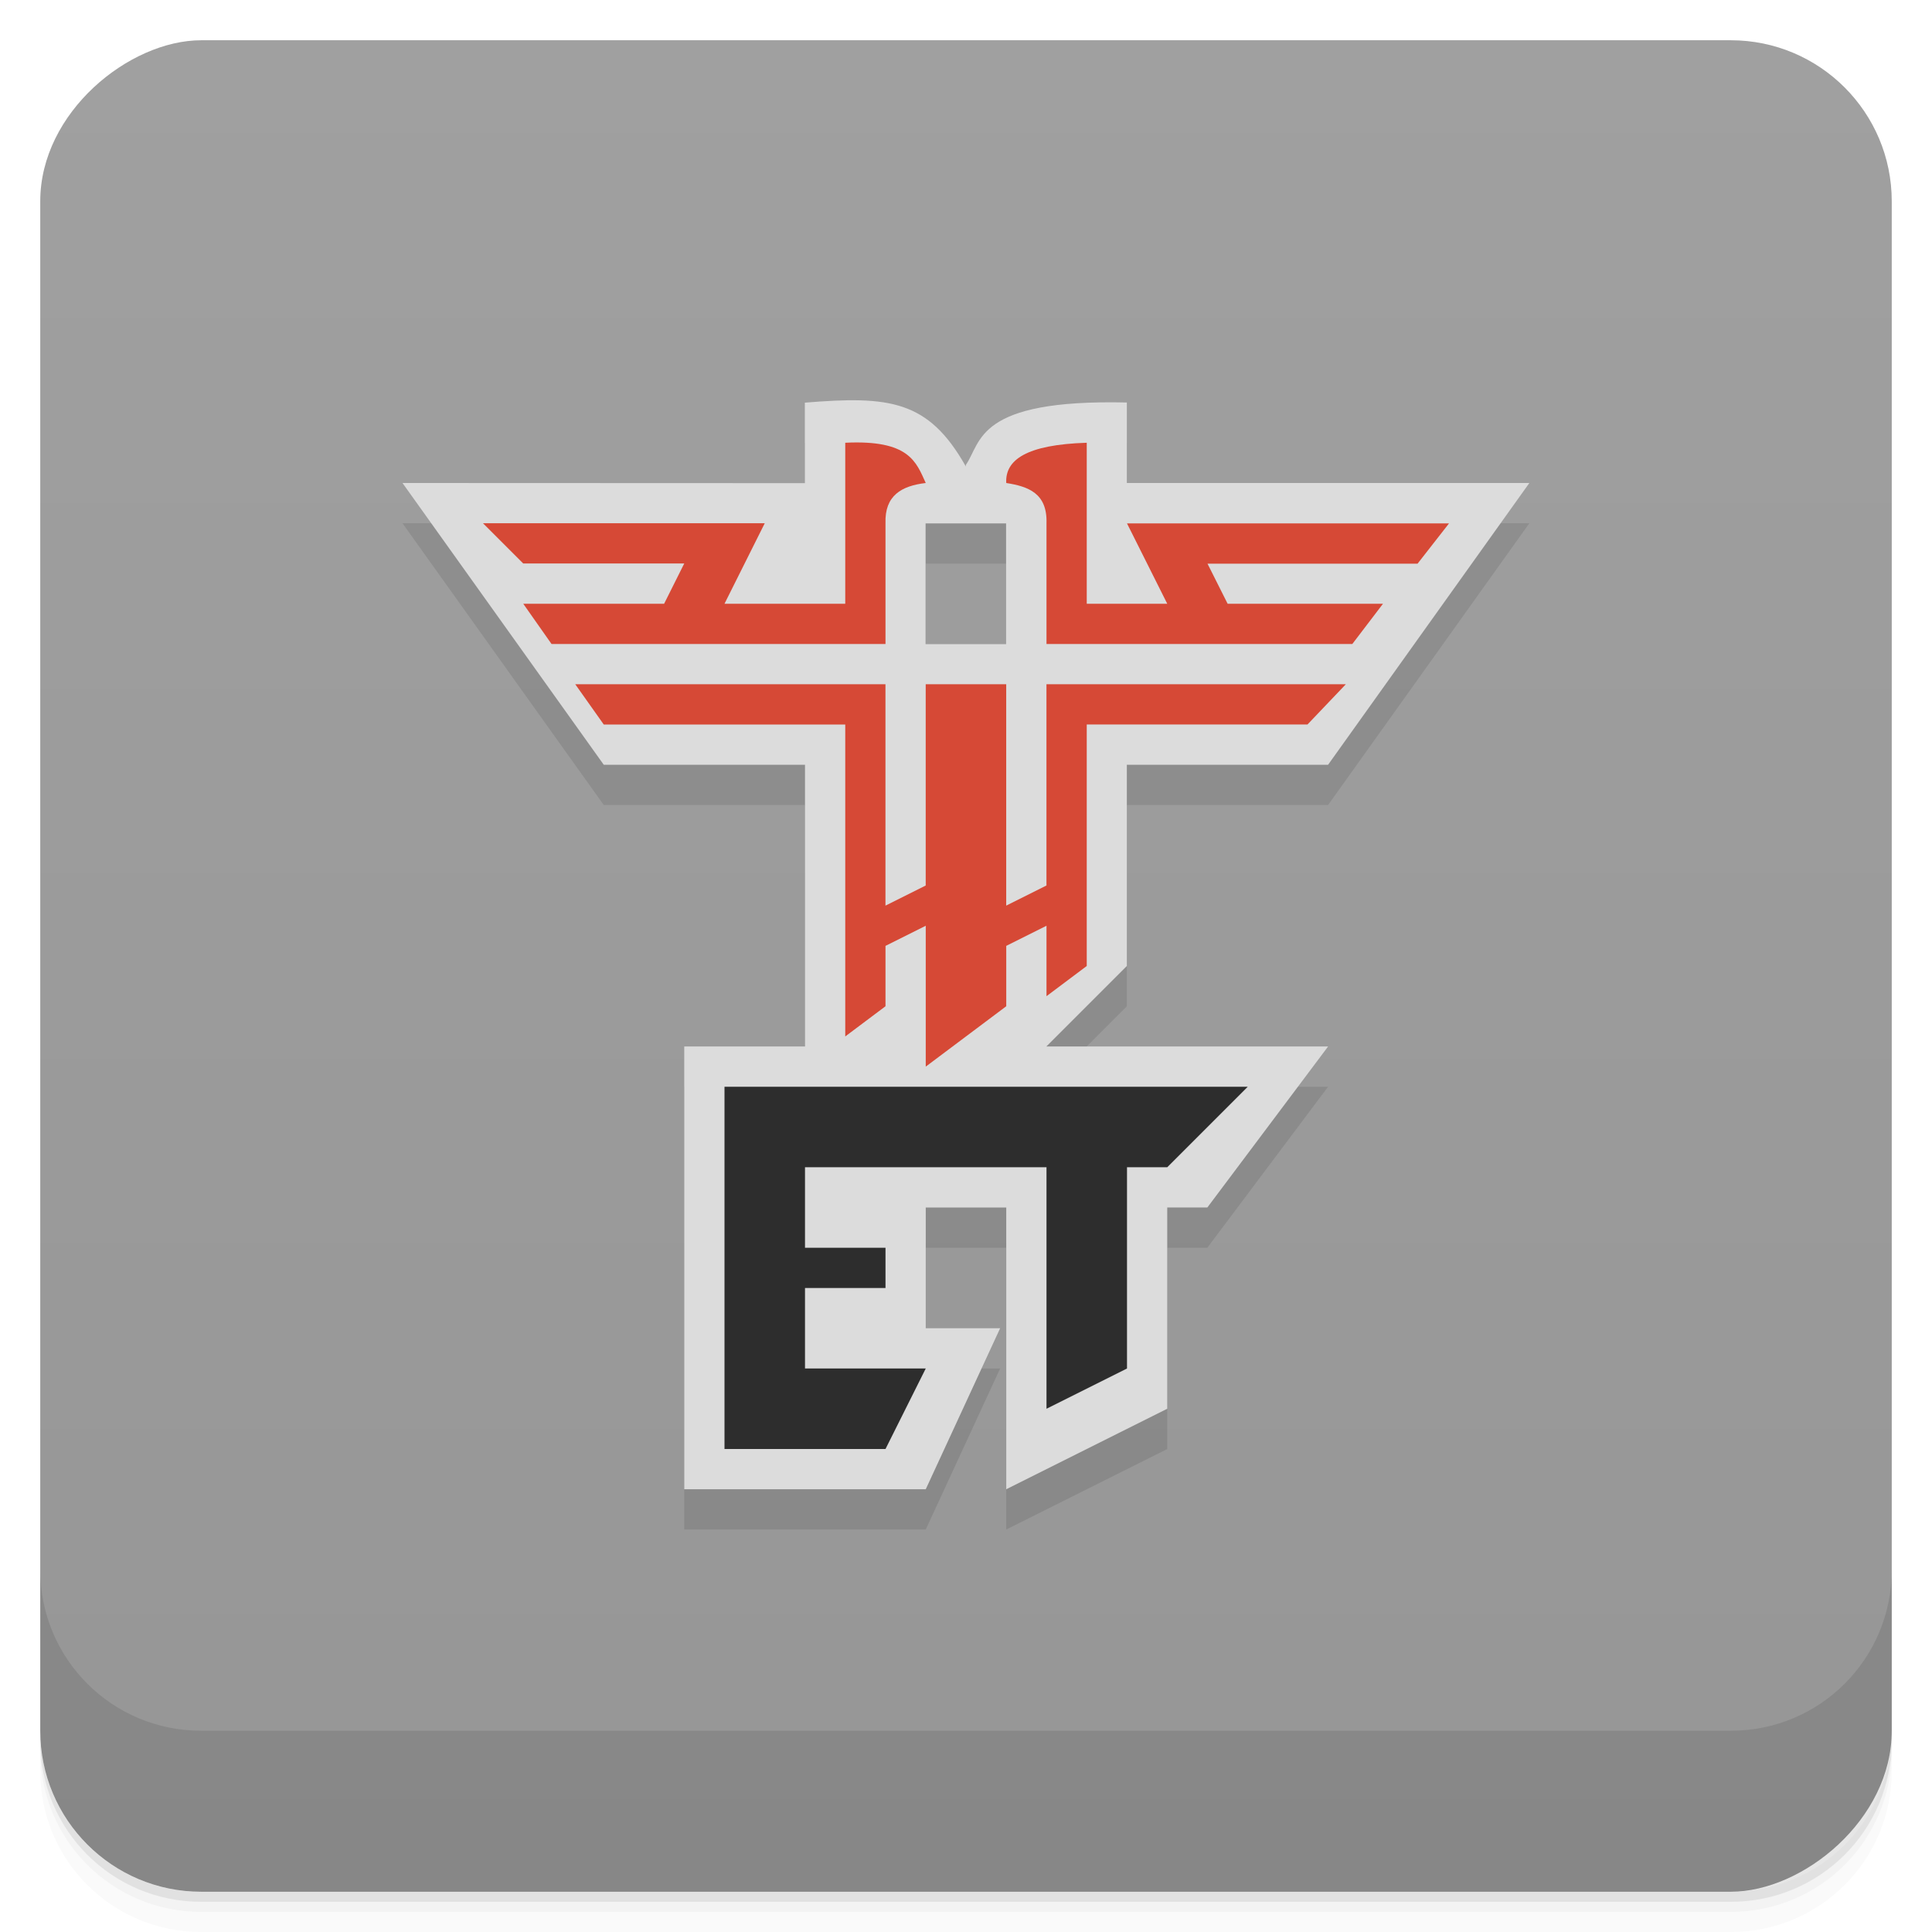 <svg style="" viewBox="0 0 48 48" xmlns="http://www.w3.org/2000/svg" xmlns:xlink="http://www.w3.org/1999/xlink">
 <defs style="">
  <linearGradient id="linearGradient3764" gradientTransform="translate(-48 .002)" gradientUnits="userSpaceOnUse" style="" x1="1" x2="47">
   <stop offset="0" style="stop-color:#969696"/>
   <stop offset="1" style="stop-color:#a0a0a0"/>
  </linearGradient>
 </defs>
 <path d="m 1 43 v .25 c 0 2.216 1.784 4 4 4 h 38 c 2.216 0 4 -1.784 4 -4 v -.25 c 0 2.216 -1.784 4 -4 4 h -38 c -2.216 0 -4 -1.784 -4 -4 z m 0 .5 v .5 c 0 2.216 1.784 4 4 4 h 38 c 2.216 0 4 -1.784 4 -4 v -.5 c 0 2.216 -1.784 4 -4 4 h -38 c -2.216 0 -4 -1.784 -4 -4 z" style="opacity:.02"/>
 <path d="m 1 43.25 v .25 c 0 2.216 1.784 4 4 4 h 38 c 2.216 0 4 -1.784 4 -4 v -.25 c 0 2.216 -1.784 4 -4 4 h -38 c -2.216 0 -4 -1.784 -4 -4 z" style="opacity:.05"/>
 <path d="m 1 43 v .25 c 0 2.216 1.784 4 4 4 h 38 c 2.216 0 4 -1.784 4 -4 v -.25 c 0 2.216 -1.784 4 -4 4 h -38 c -2.216 0 -4 -1.784 -4 -4 z" style="opacity:.1"/>
 <rect height="46" rx="4" style="fill:url(#linearGradient3764)" transform="rotate(-90)" width="46" x="-47" y="1"/>
 <g style="opacity:.1">
  <path d="m 10 13 5 7 h 5 v 7 h -3 v 11 h 6 l 1.848 -4 h -1.848 v -3 h -2 4 v 7 l 4 -2 v -5 h .996 l 3 -4 h -7 l 2 -2 v -5 h 5 l 5 -7 h -10 v -2 c -3.75 -.086 -3.605 .984 -4 1.551 v 1.453 h 1 v 3 h -2 v -3 h 1 v -1.414 c -.93 -1.652 -1.898 -1.758 -4 -1.586 v 2" style=""/>
  <path d="m 26 36 2 -1 v -5 h 1 l 2 -2 h -13 v 9 h 4 l 1 -2 h -3 v -2 h 2 v -1 h -2 v -2 h 6" style=""/>
  <path d="m 15 19 h 6 v 7.75 l 1 -.75 v -1.5 l 1 -.5 v 3.5 l 2 -1.5 v -1.5 l 1 -.5 v 1.75 l 1 -.75 v -6 h 5.484 l .953 -1 h -7.438 v 5 l -1 .5 v -5.5 h -2 v 5 l -1 .5 v -5.5 h -7.707" style=""/>
  <path d="m 13 16 .703 1 h 8.297 v -3 c -.023 -.691 .402 -.93 1 -1 -.238 -.523 -.41 -1.078 -2 -1 v 4 h -3 l 1 -2 h -7 l 1 1 h 4 l -.5 1" style=""/>
  <path d="m 34.36 16 -.762 1 h -7.598 v -3 c .023 -.746 -.453 -.914 -1 -1 -.031 -.574 .5 -.953 2 -1 v 4 h 2 l -1 -1.996 h 8 l -.781 1 h -5.219 l .5 .996" style=""/>
 </g>
 <path d="m 10 12 5 7 h 5 v 7 h -3 v 11 h 6 l 1.848 -4 h -1.848 v -3 h -2 4 v 7 l 4 -2 v -5 h .996 l 3 -4 h -7 l 2 -2 v -5 h 5 l 5 -7 h -10 v -2 c -3.75 -.086 -3.605 .984 -4 1.551 v 1.453 h 1 v 3 h -2 v -3 h 1 v -1.414 c -.93 -1.652 -1.898 -1.758 -4 -1.586 v 2" style="fill:#dcdcdc"/>
 <path d="m 26 35 2 -1 v -5 h 1 l 2 -2 h -13 v 9 h 4 l 1 -2 h -3 v -2 h 2 v -1 h -2 v -2 h 6" style="fill:#2d2d2d"/>
 <path d="m 15 18 h 6 v 7.75 l 1 -.75 v -1.5 l 1 -.5 v 3.5 l 2 -1.5 v -1.5 l 1 -.5 v 1.75 l 1 -.75 v -6 h 5.484 l .953 -1 h -7.438 v 5 l -1 .5 v -5.5 h -2 v 5 l -1 .5 v -5.5 h -7.707" style="fill:#d64936"/>
 <path d="m 13 15 .703 1 h 8.297 v -3 c -.023 -.691 .402 -.93 1 -1 -.238 -.523 -.41 -1.078 -2 -1 v 4 h -3 l 1 -2 h -7 l 1 1 h 4 l -.5 1" style="fill:#d64936"/>
 <path d="m 34.36 15 -.762 1 h -7.598 v -3 c .023 -.746 -.453 -.914 -1 -1 -.031 -.574 .5 -.953 2 -1 v 4 h 2 l -1 -1.996 h 8 l -.781 1 h -5.219 l .5 .996" style="fill:#d64936"/>
 <path d="m 1 39 v 4 c 0 2.216 1.784 4 4 4 h 38 c 2.216 0 4 -1.784 4 -4 v -4 c 0 2.216 -1.784 4 -4 4 h -38 c -2.216 0 -4 -1.784 -4 -4 z" style="opacity:.1"/>
</svg>
